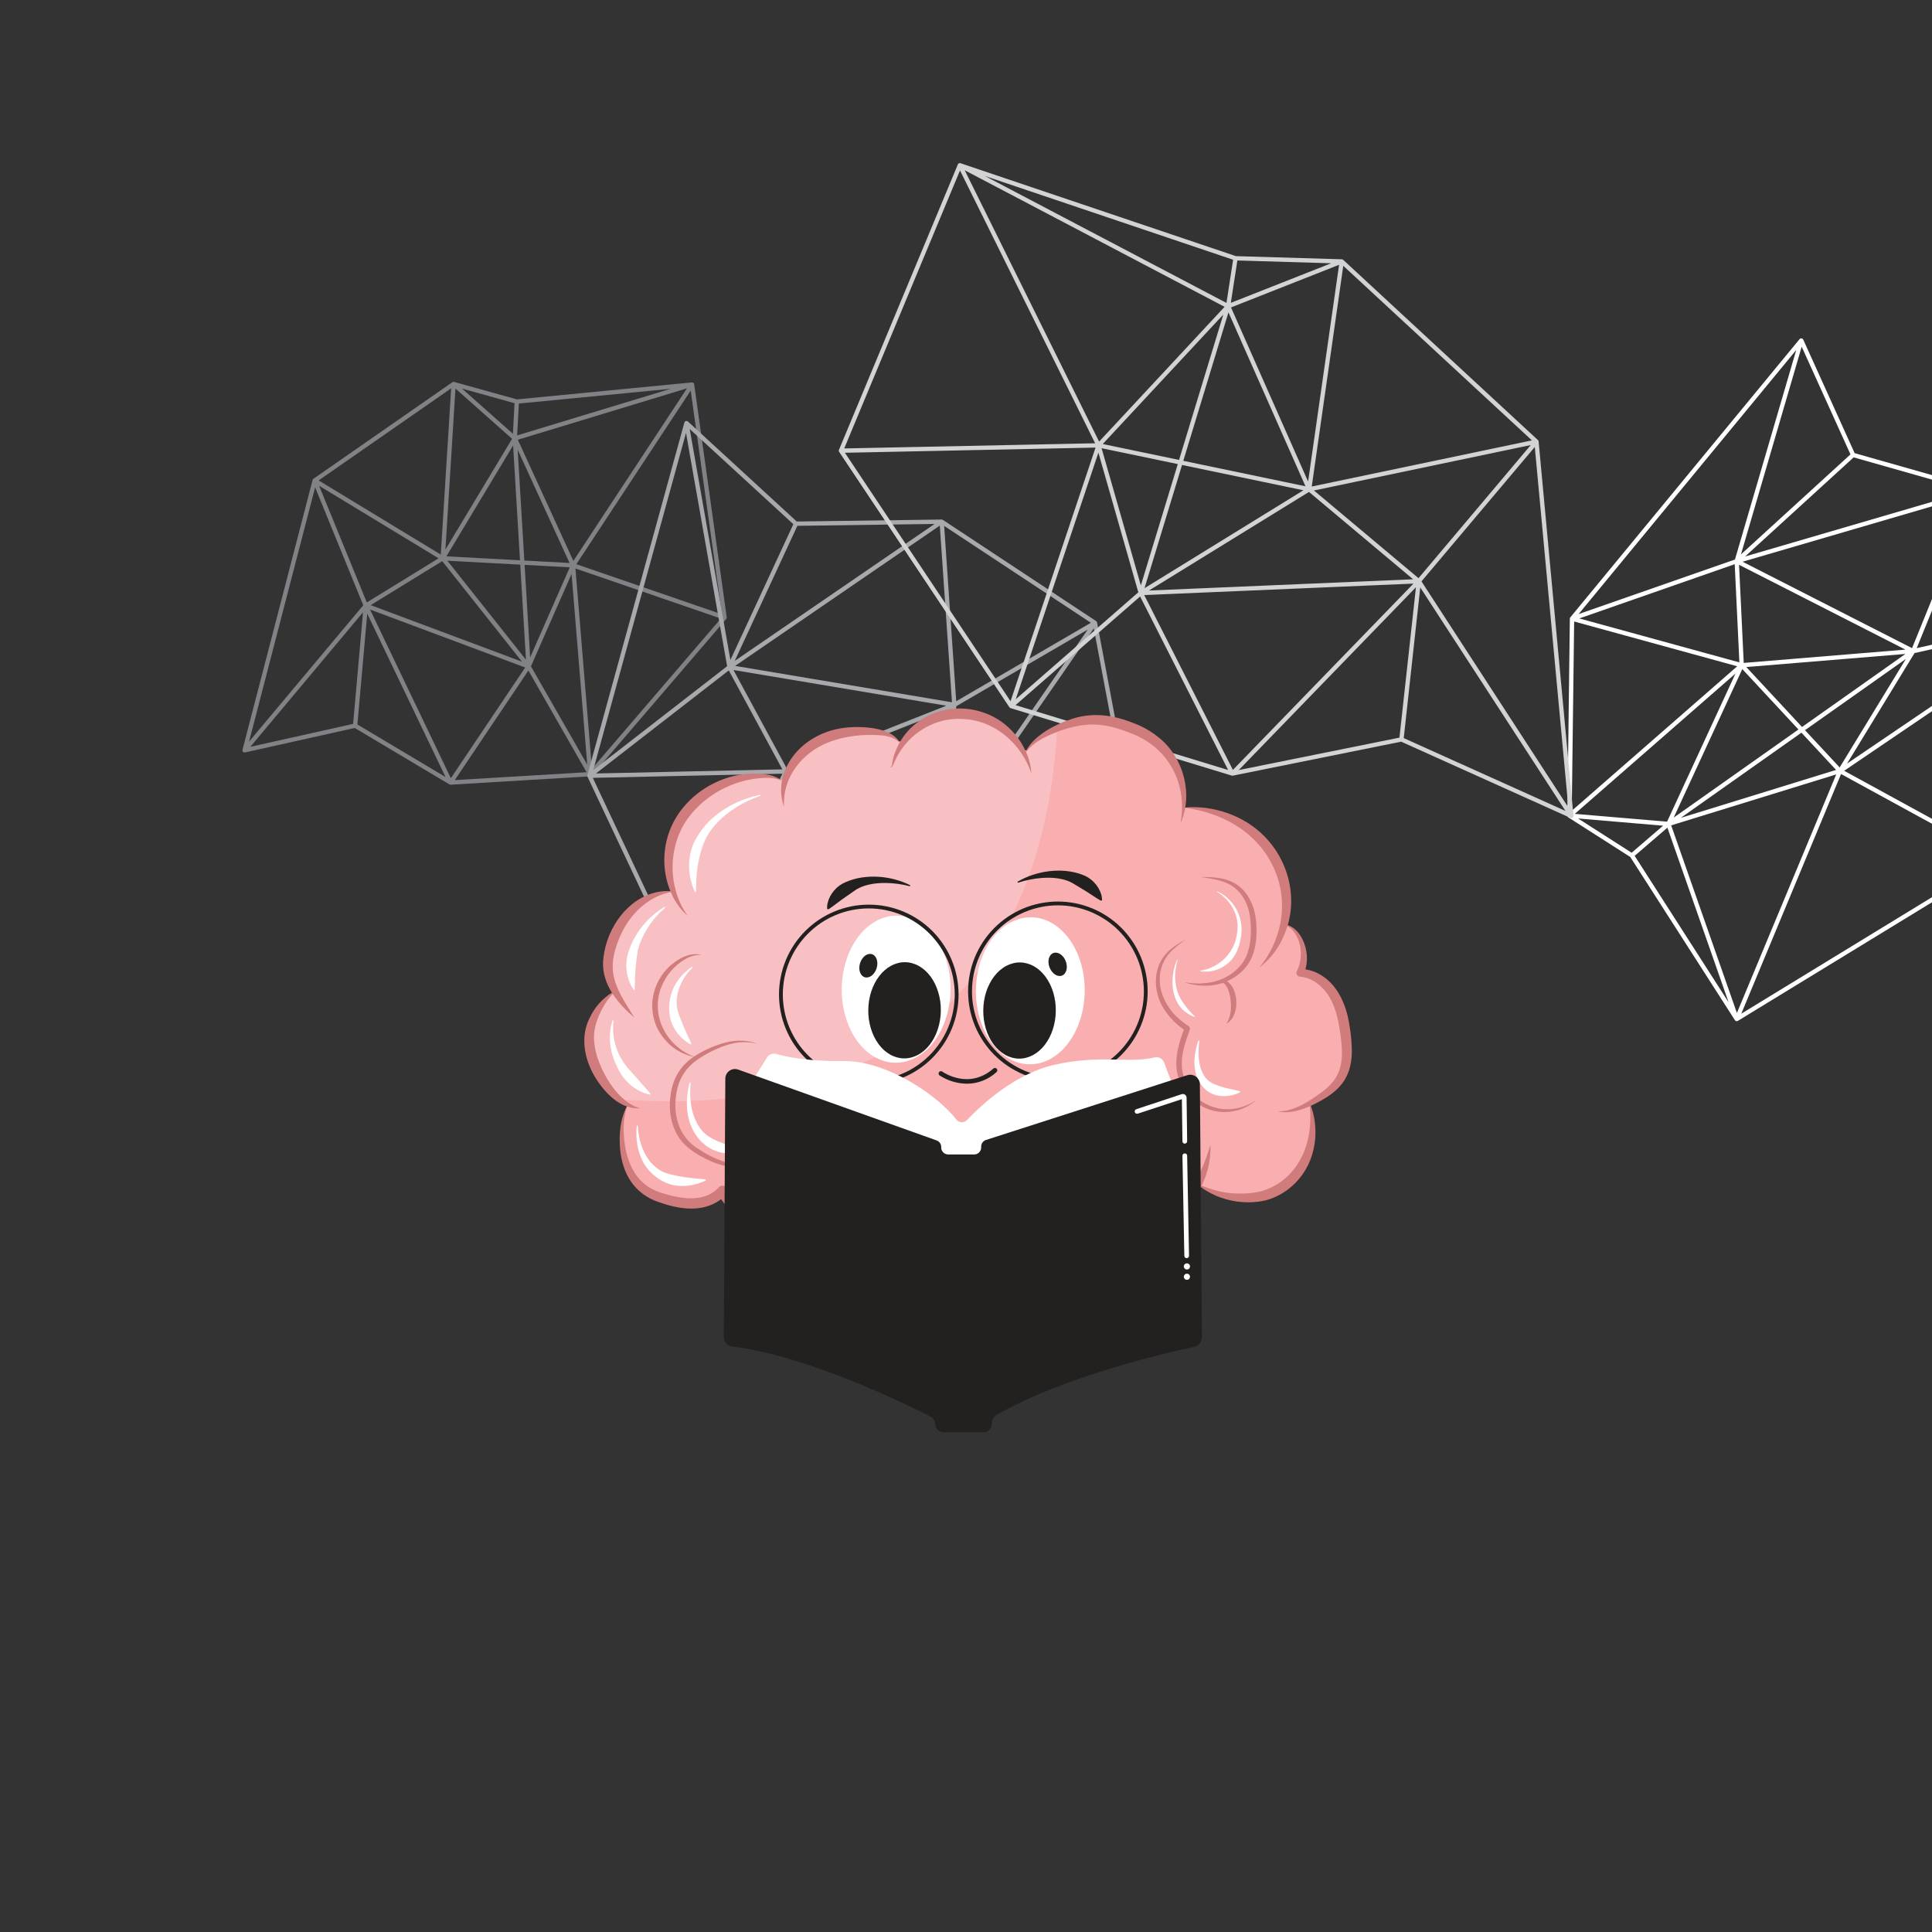 <svg xmlns="http://www.w3.org/2000/svg" xmlns:xlink="http://www.w3.org/1999/xlink" width="500" zoomAndPan="magnify" viewBox="0 0 375 375" height="500" preserveAspectRatio="xMidYMid meet" version="1.0"><rect x="0" y="0" width="375" height="375" fill="#333333" stroke="none"/><defs><clipPath id="859d283280"><path d="M 47 74 L 142 74 L 142 153 L 47 153 Z M 47 74 " clip-rule="nonzero"/></clipPath><clipPath id="83c31b5cfc"><path d="M 55.391 232.969 L 37.496 45.574 L 391.387 11.777 L 409.281 199.176 Z M 55.391 232.969 " clip-rule="nonzero"/></clipPath><clipPath id="45f5373684"><path d="M 55.391 232.969 L 37.496 45.574 L 376.453 13.203 L 394.348 200.602 Z M 55.391 232.969 " clip-rule="nonzero"/></clipPath><clipPath id="bcfdd6b56d"><path d="M 55.391 232.969 L 37.496 45.574 L 391.387 11.777 L 409.281 199.176 Z M 55.391 232.969 " clip-rule="nonzero"/></clipPath><clipPath id="131fb88879"><path d="M 304 65 L 375 65 L 375 199 L 304 199 Z M 304 65 " clip-rule="nonzero"/></clipPath><clipPath id="105476bf03"><path d="M 55.391 232.969 L 37.496 45.574 L 391.387 11.777 L 409.281 199.176 Z M 55.391 232.969 " clip-rule="nonzero"/></clipPath><clipPath id="618cb78b1e"><path d="M 55.391 232.969 L 37.496 45.574 L 376.453 13.203 L 394.348 200.602 Z M 55.391 232.969 " clip-rule="nonzero"/></clipPath><clipPath id="ee47bde6c9"><path d="M 55.391 232.969 L 37.496 45.574 L 391.387 11.777 L 409.281 199.176 Z M 55.391 232.969 " clip-rule="nonzero"/></clipPath><clipPath id="662f1e240c"><path d="M 113 81 L 223 81 L 223 221 L 113 221 Z M 113 81 " clip-rule="nonzero"/></clipPath><clipPath id="16a986d2c7"><path d="M 55.391 232.969 L 37.496 45.574 L 391.387 11.777 L 409.281 199.176 Z M 55.391 232.969 " clip-rule="nonzero"/></clipPath><clipPath id="96f391b4c8"><path d="M 55.391 232.969 L 37.496 45.574 L 376.453 13.203 L 394.348 200.602 Z M 55.391 232.969 " clip-rule="nonzero"/></clipPath><clipPath id="b40b05ea96"><path d="M 55.391 232.969 L 37.496 45.574 L 391.387 11.777 L 409.281 199.176 Z M 55.391 232.969 " clip-rule="nonzero"/></clipPath><clipPath id="3067f13fb4"><path d="M 162 31 L 306 31 L 306 159 L 162 159 Z M 162 31 " clip-rule="nonzero"/></clipPath><clipPath id="8471dce786"><path d="M 55.391 232.969 L 37.496 45.574 L 391.387 11.777 L 409.281 199.176 Z M 55.391 232.969 " clip-rule="nonzero"/></clipPath><clipPath id="69e0dc0f8c"><path d="M 55.391 232.969 L 37.496 45.574 L 376.453 13.203 L 394.348 200.602 Z M 55.391 232.969 " clip-rule="nonzero"/></clipPath><clipPath id="7dadde7857"><path d="M 55.391 232.969 L 37.496 45.574 L 391.387 11.777 L 409.281 199.176 Z M 55.391 232.969 " clip-rule="nonzero"/></clipPath><clipPath id="a632d91caa"><path d="M 247 179 L 262.5 179 L 262.5 216 L 247 216 Z M 247 179 " clip-rule="nonzero"/></clipPath><clipPath id="6f4fb27cf0"><path d="M 140 207 L 234 207 L 234 278.023 L 140 278.023 Z M 140 207 " clip-rule="nonzero"/></clipPath></defs><g clip-path="url(#859d283280)"><g clip-path="url(#83c31b5cfc)"><g clip-path="url(#45f5373684)"><g clip-path="url(#bcfdd6b56d)"><path fill="#808285" d="M 87.926 74.133 C 87.898 74.141 87.871 74.152 87.848 74.164 C 87.848 74.164 87.844 74.164 87.844 74.168 C 87.828 74.176 87.812 74.184 87.797 74.195 L 60.836 92.93 C 60.809 92.949 60.785 92.969 60.766 92.992 C 60.766 92.992 60.762 92.996 60.762 92.996 C 60.727 93.039 60.695 93.09 60.676 93.148 C 60.676 93.148 60.676 93.148 60.676 93.152 C 60.676 93.16 60.672 93.164 60.672 93.172 L 47.07 145.523 C 47.055 145.57 47.051 145.621 47.055 145.676 C 47.055 145.699 47.062 145.723 47.07 145.746 C 47.09 145.82 47.129 145.887 47.184 145.938 C 47.207 145.961 47.238 145.984 47.27 146 C 47.34 146.043 47.426 146.062 47.512 146.055 C 47.527 146.051 47.539 146.051 47.555 146.047 C 47.559 146.047 47.562 146.047 47.566 146.047 L 68.855 141.297 L 87.234 152.25 C 87.285 152.277 87.336 152.297 87.395 152.305 C 87.395 152.305 87.398 152.305 87.398 152.305 C 87.41 152.309 87.426 152.309 87.438 152.309 C 87.438 152.309 87.438 152.309 87.441 152.309 C 87.453 152.309 87.465 152.309 87.477 152.309 L 114.574 150.684 C 114.609 150.684 114.641 150.676 114.672 150.668 C 114.672 150.668 114.676 150.668 114.676 150.668 C 114.676 150.664 114.68 150.664 114.684 150.664 C 114.684 150.664 114.688 150.664 114.688 150.664 C 114.691 150.664 114.691 150.664 114.691 150.664 C 114.766 150.637 114.828 150.594 114.875 150.539 L 140.961 120.137 C 141.035 120.047 141.07 119.934 141.059 119.824 C 141.059 119.82 141.059 119.812 141.055 119.805 L 134.738 74.59 C 134.738 74.59 134.738 74.586 134.738 74.586 C 134.738 74.582 134.738 74.582 134.738 74.582 L 134.738 74.578 C 134.727 74.488 134.684 74.41 134.621 74.352 C 134.598 74.328 134.57 74.305 134.539 74.289 C 134.477 74.25 134.402 74.227 134.324 74.227 C 134.309 74.23 134.293 74.23 134.281 74.23 L 100.348 77.523 L 88.156 74.137 C 88.145 74.133 88.133 74.133 88.121 74.129 C 88.117 74.129 88.117 74.129 88.117 74.129 C 88.055 74.113 87.988 74.117 87.926 74.133 Z M 101.32 128.434 L 71.949 117.457 L 85.836 108.918 Z M 86.84 108.836 L 100.98 109.598 L 102.09 128.051 Z M 110.941 111.402 L 113.984 148.418 L 103.055 129.328 Z M 102.902 127.598 L 101.824 109.645 L 110.594 110.117 Z M 101.773 108.801 L 100.48 87.297 L 110.551 109.277 Z M 100.93 108.754 L 86.652 107.984 L 99.594 86.461 Z M 85.129 108.367 L 71.199 116.934 L 61.945 94.293 Z M 61.164 94.602 L 70.512 117.477 L 48.348 143.938 Z M 48.59 144.957 L 70.461 118.844 L 68.539 140.508 Z M 69.371 140.625 L 71.281 119.109 L 86.473 150.816 Z M 71.824 118.309 L 101.941 129.562 L 87.512 151.047 Z M 88.273 151.418 L 102.559 130.148 L 113.855 149.887 Z M 139.922 120.059 L 114.891 149.227 L 111.695 110.34 Z M 140.133 119.242 L 111.871 109.512 L 134.066 75.805 Z M 111.293 108.875 L 100.512 85.352 L 133.336 75.383 Z M 100.379 84.512 L 100.711 78.328 L 130.16 75.469 Z M 99.875 78.262 L 99.559 84.199 L 89.676 75.426 Z M 99.391 85.172 L 86.457 106.676 L 88.406 75.422 Z M 85.555 107.645 L 61.848 93.25 L 87.57 75.375 Z M 85.555 107.645 " fill-opacity="1" fill-rule="nonzero"/></g></g></g></g><g clip-path="url(#131fb88879)"><g clip-path="url(#105476bf03)"><g clip-path="url(#618cb78b1e)"><g clip-path="url(#ee47bde6c9)"><path fill="#ffffff" d="M 349.48 65.695 C 349.449 65.707 349.422 65.719 349.398 65.734 C 349.355 65.762 349.32 65.793 349.293 65.828 L 304.805 119.816 C 304.801 119.824 304.797 119.828 304.793 119.836 C 304.793 119.836 304.789 119.836 304.789 119.836 C 304.738 119.91 304.707 119.996 304.707 120.082 L 304.227 158.293 C 304.223 158.32 304.227 158.348 304.23 158.379 C 304.238 158.414 304.25 158.445 304.262 158.477 C 304.262 158.477 304.262 158.48 304.262 158.48 C 304.289 158.535 304.328 158.59 304.383 158.633 C 304.395 158.641 304.406 158.652 304.422 158.66 L 316.434 166.34 L 336.746 198.016 C 336.754 198.023 336.758 198.035 336.766 198.043 C 336.816 198.109 336.883 198.156 336.957 198.184 C 336.984 198.195 337.012 198.203 337.043 198.207 C 337.047 198.207 337.047 198.207 337.047 198.207 C 337.133 198.219 337.219 198.203 337.301 198.16 C 337.309 198.156 337.316 198.152 337.32 198.148 L 388.367 166.961 C 388.371 166.961 388.371 166.961 388.375 166.957 C 388.383 166.953 388.375 166.957 388.375 166.957 C 388.453 166.906 388.516 166.832 388.547 166.734 C 388.551 166.727 388.555 166.719 388.555 166.715 L 401.68 119.816 C 401.68 119.809 401.684 119.801 401.684 119.793 C 401.688 119.793 401.684 119.789 401.684 119.789 C 401.684 119.789 401.684 119.789 401.688 119.789 C 401.695 119.746 401.695 119.703 401.691 119.66 C 401.688 119.617 401.676 119.578 401.66 119.535 C 401.648 119.504 401.633 119.48 401.613 119.453 L 384.355 94.969 C 384.348 94.961 384.344 94.953 384.336 94.945 C 384.336 94.945 384.336 94.941 384.332 94.941 C 384.324 94.934 384.316 94.926 384.309 94.914 C 384.309 94.914 384.309 94.914 384.305 94.914 C 384.305 94.91 384.305 94.91 384.305 94.91 C 384.27 94.879 384.227 94.852 384.184 94.832 C 384.184 94.832 384.184 94.832 384.184 94.828 C 384.184 94.828 384.18 94.828 384.18 94.828 C 384.16 94.82 384.145 94.816 384.125 94.809 L 359.984 87.957 L 350.008 65.918 C 350.004 65.914 350.004 65.91 350 65.906 C 349.957 65.816 349.883 65.75 349.797 65.711 C 349.762 65.695 349.727 65.684 349.688 65.676 C 349.652 65.672 349.617 65.672 349.586 65.676 C 349.547 65.676 349.512 65.68 349.48 65.695 Z M 348.648 67.934 L 336.754 108.602 L 306.406 119.195 Z M 336.707 109.508 L 337.613 128.57 L 306.539 120.039 Z M 337.551 109.629 L 369.84 126.09 L 338.457 128.672 Z M 305.543 120.633 L 337.195 129.324 L 305.078 157.371 Z M 349.656 142.211 L 356.379 149.441 L 326.234 158.75 Z M 324.871 158.688 L 338.18 129.871 L 349.078 141.594 Z M 350.348 141.727 L 369.93 127.898 L 357.078 148.961 Z M 349.773 141.105 L 338.957 129.473 L 369.844 126.93 Z M 305.668 157.969 L 336.855 130.738 L 323.578 159.488 Z M 306.305 158.867 L 322.805 160.266 L 316.699 165.516 Z M 317.285 166.117 L 323.641 160.648 L 335.523 194.551 Z M 324.375 160.203 L 356.41 150.312 L 337.133 196.617 Z M 337.984 196.758 L 357.348 150.238 L 387.312 166.625 Z M 387.887 165.98 L 357.949 149.609 L 400.562 120.691 Z M 358.512 148.211 L 371.609 126.758 L 399.215 120.59 Z M 400.566 119.43 L 372.035 125.801 L 384.109 96.078 Z M 371.129 125.805 L 338.23 109.031 L 383.293 95.855 Z M 382.492 95.219 L 338.719 108.016 L 359.793 88.773 Z M 359.176 88.199 L 337.922 107.605 L 349.707 67.293 Z M 359.176 88.199 " fill-opacity="1" fill-rule="nonzero"/></g></g></g></g><g clip-path="url(#662f1e240c)"><g clip-path="url(#16a986d2c7)"><g clip-path="url(#96f391b4c8)"><g clip-path="url(#b40b05ea96)"><path fill="#a7a9ac" d="M 133.137 81.715 C 133.07 81.734 133.004 81.77 132.949 81.824 C 132.934 81.84 132.918 81.855 132.906 81.875 C 132.906 81.875 132.902 81.875 132.902 81.875 C 132.871 81.918 132.852 81.969 132.836 82.02 L 114.008 150.461 C 114.004 150.469 114.004 150.48 114 150.492 C 113.988 150.559 113.988 150.621 114.008 150.688 C 114.008 150.688 114.008 150.688 114.008 150.691 C 114.008 150.695 114.008 150.695 114.008 150.695 C 114.008 150.695 114.008 150.699 114.008 150.699 C 114.008 150.699 114.008 150.699 114.012 150.703 C 114.012 150.707 114.012 150.711 114.012 150.715 C 114.016 150.715 114.016 150.715 114.016 150.719 C 114.016 150.723 114.016 150.723 114.016 150.723 C 114.016 150.727 114.016 150.727 114.016 150.727 C 114.02 150.734 114.023 150.742 114.027 150.75 L 132.41 189.754 C 132.418 189.773 132.43 189.789 132.441 189.809 C 132.453 189.828 132.469 189.848 132.484 189.863 C 132.484 189.863 132.484 189.867 132.484 189.867 C 132.527 189.91 132.582 189.949 132.645 189.973 C 132.66 189.977 132.676 189.98 132.688 189.984 L 148.789 194.145 L 185.227 220.18 C 185.238 220.191 185.254 220.199 185.266 220.207 C 185.336 220.246 185.41 220.262 185.484 220.262 C 185.516 220.258 185.551 220.254 185.578 220.246 C 185.66 220.227 185.73 220.184 185.789 220.117 C 185.797 220.109 185.801 220.105 185.805 220.098 L 222.598 172.844 C 222.664 172.762 222.699 172.656 222.688 172.547 C 222.688 172.535 222.688 172.527 222.684 172.52 C 222.684 172.52 222.684 172.52 222.684 172.516 C 222.684 172.512 222.684 172.512 222.684 172.508 L 212.941 120.828 C 212.926 120.75 212.895 120.676 212.836 120.617 C 212.836 120.613 212.836 120.617 212.836 120.617 C 212.836 120.617 212.836 120.613 212.836 120.613 L 212.832 120.613 C 212.809 120.59 212.781 120.566 212.754 120.551 L 183.012 100.91 C 182.988 100.895 182.961 100.879 182.934 100.871 C 182.934 100.871 182.934 100.867 182.934 100.867 C 182.934 100.867 182.93 100.867 182.93 100.867 C 182.879 100.848 182.824 100.84 182.773 100.84 L 154.656 101.227 L 133.523 81.812 C 133.445 81.746 133.352 81.707 133.258 81.703 C 133.219 81.699 133.176 81.707 133.137 81.715 Z M 133.152 84.031 L 141.133 129.312 L 115.148 149.473 Z M 115.672 150.129 L 141.457 130.125 L 151.855 149.332 Z M 170.047 159.09 L 153.609 184.035 L 152.984 150.426 Z M 153.57 149.785 L 184.148 137.691 L 170.512 158.387 Z M 170.801 159.473 L 181.387 164.848 L 154.801 183.75 Z M 171.262 158.766 L 184.625 138.492 L 181.848 164.141 Z M 185.625 137.07 L 211.113 122.211 L 182.789 163.191 Z M 152.742 149.211 L 142.367 130.047 L 183.672 136.977 Z M 115.066 150.98 L 151.867 150.172 L 132.801 188.613 Z M 152.164 151.461 L 152.789 185.047 L 133.547 188.996 Z M 134.652 189.625 L 152.449 185.977 L 148.75 193.27 Z M 149.508 193.625 L 153.316 186.109 L 182.281 217.043 Z M 153.852 185.453 L 181.82 165.57 L 184.988 218.707 Z M 221.523 172.867 L 185.828 218.707 L 182.641 165.301 Z M 221.746 172.055 L 182.906 164.5 L 212.309 121.965 Z M 211.738 120.879 L 185.602 136.109 L 183.262 102.078 Z M 184.777 136.312 L 142.684 129.25 L 182.414 102.02 Z M 181.402 101.699 L 142.613 128.281 L 154.77 102.062 Z M 153.988 101.746 L 141.77 128.102 L 133.871 83.27 Z M 153.988 101.746 " fill-opacity="1" fill-rule="nonzero"/></g></g></g></g><g clip-path="url(#3067f13fb4)"><g clip-path="url(#8471dce786)"><g clip-path="url(#69e0dc0f8c)"><g clip-path="url(#7dadde7857)"><path fill="#d1d3d4" d="M 186.082 31.723 C 186.023 31.758 185.973 31.809 185.938 31.875 C 185.93 31.887 185.922 31.902 185.918 31.918 L 162.844 87.309 C 162.832 87.332 162.824 87.355 162.82 87.379 C 162.816 87.391 162.812 87.406 162.812 87.418 C 162.801 87.508 162.816 87.605 162.871 87.691 C 162.871 87.699 162.875 87.703 162.879 87.711 L 195.922 137.277 C 195.949 137.32 195.984 137.355 196.027 137.387 C 196.027 137.387 196.027 137.387 196.027 137.391 C 196.027 137.391 196.027 137.391 196.031 137.391 C 196.035 137.395 196.043 137.398 196.047 137.402 C 196.047 137.402 196.047 137.402 196.051 137.402 C 196.051 137.402 196.055 137.402 196.055 137.402 C 196.086 137.422 196.121 137.438 196.152 137.449 L 239.074 150.543 C 239.094 150.551 239.113 150.555 239.137 150.559 C 239.184 150.562 239.23 150.562 239.277 150.555 C 239.281 150.555 239.281 150.555 239.281 150.555 L 271.965 143.957 L 304.816 158.754 C 304.82 158.758 304.82 158.758 304.82 158.758 L 304.824 158.758 C 304.891 158.789 304.961 158.797 305.027 158.793 C 305.066 158.789 305.105 158.777 305.141 158.766 C 305.145 158.766 305.145 158.766 305.145 158.766 C 305.145 158.766 305.148 158.766 305.148 158.762 C 305.168 158.758 305.188 158.746 305.203 158.734 C 305.27 158.695 305.328 158.637 305.363 158.562 C 305.363 158.562 305.367 158.562 305.367 158.562 C 305.375 158.547 305.379 158.531 305.387 158.512 C 305.406 158.453 305.418 158.391 305.406 158.328 L 298.645 85.688 C 298.645 85.688 298.645 85.684 298.645 85.684 C 298.645 85.672 298.637 85.66 298.641 85.652 C 298.637 85.652 298.637 85.648 298.641 85.648 C 298.633 85.613 298.621 85.578 298.605 85.547 C 298.605 85.547 298.605 85.547 298.605 85.543 C 298.582 85.496 298.551 85.453 298.512 85.418 L 260.715 50.438 C 260.699 50.422 260.68 50.406 260.66 50.395 C 260.66 50.395 260.66 50.395 260.656 50.395 C 260.594 50.355 260.523 50.328 260.445 50.328 L 239.887 49.715 L 186.441 31.684 C 186.426 31.676 186.41 31.672 186.395 31.668 C 186.316 31.652 186.238 31.656 186.164 31.684 C 186.137 31.691 186.109 31.703 186.082 31.723 Z M 164 87.883 L 212.645 86.875 L 196.145 136.105 Z M 220.949 114.965 L 197.16 135.719 L 213.199 87.859 Z M 213.816 86.996 L 228.609 90.078 L 221.438 113.629 Z M 223.02 114.621 L 254.07 95.484 L 274.285 112.438 Z M 222.152 114.168 L 229.434 90.25 L 252.992 95.164 Z M 229.676 89.445 L 238.445 60.633 L 253.395 94.391 Z M 228.855 89.273 L 214.043 86.184 L 237.445 61.055 Z M 197.117 136.867 L 221.297 115.777 L 238.379 149.457 Z M 222.094 115.5 L 274.352 113.277 L 239.305 149.434 Z M 240.441 149.469 L 274.836 113.984 L 271.633 143.172 Z M 272.465 143.266 L 275.672 114.027 L 303.859 157.406 Z M 304.414 156.719 L 275.906 112.844 L 297.902 86.758 Z M 275.332 112.223 L 255.039 95.203 L 297.121 86.383 Z M 297.344 85.48 L 254.609 94.434 L 260.73 51.594 Z M 253.902 93.465 L 238.938 59.672 L 259.914 51.398 Z M 258.379 51.102 L 238.902 58.781 L 240.172 50.559 Z M 239.344 50.414 L 238.055 58.797 L 191.18 34.164 Z M 237.691 59.555 L 213.336 85.715 L 187.254 33.051 Z M 212.566 86.039 L 163.863 87.043 L 186.336 33.086 Z M 212.566 86.039 " fill-opacity="1" fill-rule="nonzero"/></g></g></g></g><path fill="#f9c0c4" d="M 261.199 200.859 C 260.855 198.176 260.305 195.43 258.918 193.105 C 257.531 190.777 255.105 188.93 252.395 188.82 C 252.902 187.695 253.133 186.512 253.086 185.273 C 253.043 184.039 252.723 182.875 252.133 181.789 C 251.512 180.66 250.473 179.637 249.219 179.473 C 249.691 177.59 249.84 175.684 249.672 173.75 C 249.543 172.461 249.281 171.199 248.883 169.965 C 248.484 168.73 247.965 167.555 247.316 166.43 C 246.668 165.309 245.91 164.266 245.039 163.305 C 244.172 162.344 243.211 161.488 242.16 160.73 C 241.297 160.121 240.395 159.582 239.445 159.109 C 236.395 157.586 233.16 156.801 229.746 156.754 C 229.879 155.387 229.82 154.027 229.57 152.676 C 229.32 151.324 228.891 150.031 228.277 148.801 C 227.668 147.57 226.898 146.449 225.969 145.438 C 225.043 144.422 223.996 143.555 222.824 142.836 C 221.699 142.164 220.523 141.602 219.293 141.152 C 217.316 140.348 215.266 139.867 213.137 139.719 C 209.883 139.57 206.66 140.574 203.762 142.066 C 202.047 142.961 200.363 144.066 199.293 145.645 L 198.48 145.68 C 197.184 143.441 195.418 141.672 193.188 140.367 C 192.285 139.852 191.336 139.445 190.344 139.141 C 189.352 138.84 188.34 138.648 187.305 138.57 C 186.27 138.488 185.238 138.523 184.211 138.676 C 183.184 138.824 182.188 139.082 181.215 139.453 C 178.859 140.395 176.922 141.887 175.41 143.926 L 174.465 143.914 C 173.371 142.633 171.543 142.199 169.848 142.027 C 165.922 141.621 161.805 142.148 158.383 144.117 C 155.703 145.645 153.527 148.125 152.535 151.004 L 151.551 151.391 C 150.113 150.652 148.414 150.523 146.785 150.617 C 140.527 150.973 134.422 154.602 131.523 160.188 C 130.512 162.184 129.934 164.297 129.785 166.531 C 129.641 168.766 129.938 170.938 130.68 173.047 C 127.938 173.082 125.27 174.266 123.23 176.086 C 121.16 178 119.688 180.297 118.809 182.977 C 118.211 184.672 117.863 186.473 118.047 188.254 C 118.215 189.719 118.656 191.09 119.375 192.375 C 116.617 194.258 114.309 198.363 114.348 201.668 C 114.387 205.043 115.836 208.293 117.895 210.965 C 118.918 212.359 120.18 213.484 121.688 214.34 L 121.777 214.598 C 120.551 217.07 120.473 220.746 120.945 223.453 C 121.43 226.23 122.629 229.004 124.855 230.738 C 126.211 231.797 127.859 232.402 129.516 232.863 C 131.359 233.375 133.277 233.73 135.176 233.543 C 137.078 233.355 138.98 232.578 140.242 231.129 C 141.031 233.098 142.691 234.637 144.582 235.605 C 146.469 236.574 148.59 236.988 150.699 237.207 C 152.633 237.41 154.641 237.438 156.477 236.801 C 158.172 236.203 159.719 234.984 160.367 233.324 L 160.836 233.398 C 162.781 235.488 165.055 237.109 167.664 238.258 C 173.418 240.777 181.875 239.777 186.27 237.008 L 186.898 237.051 C 188.523 238.973 190.645 240.262 194.754 240.93 C 196.363 241.219 197.984 241.328 199.613 241.25 C 204.996 240.914 210.449 238.938 214.082 234.949 L 213.602 234.926 L 214.051 234.699 C 216.344 235.629 218.73 236.027 221.199 235.895 C 222.664 235.801 224.102 235.551 225.508 235.141 C 226.566 234.871 227.559 234.453 228.488 233.883 C 229.297 233.363 230.344 232.691 230.969 231.953 C 231.41 231.438 231.816 230.898 232.184 230.328 L 233.332 230.348 C 233.699 230.566 234.078 230.758 234.469 230.926 C 235.555 231.426 236.68 231.812 237.84 232.086 C 239.977 232.547 242.125 232.617 244.289 232.293 C 248.164 231.672 251.523 228.918 253.262 225.406 C 254.969 221.969 255.184 217.898 254.242 214.176 C 254.719 213.918 255.188 213.652 255.648 213.375 C 257.406 212.305 259.152 211.07 260.207 209.301 C 261.676 206.816 261.551 203.73 261.199 200.859 Z M 248.898 180.645 C 248.898 180.645 248.898 180.621 248.898 180.609 Z M 229.992 157.281 L 229.715 157.16 C 229.727 157.035 229.742 156.906 229.754 156.777 Z M 120.082 193.562 L 119.969 194.273 L 119.691 192.941 C 119.82 193.148 119.949 193.359 120.082 193.562 Z M 120.082 193.562 " fill-opacity="1" fill-rule="nonzero"/><path fill="#f9afaf" d="M 254.227 214.168 C 254.703 213.914 255.176 213.645 255.633 213.367 C 257.391 212.301 259.141 211.066 260.195 209.297 C 261.688 206.816 261.551 203.719 261.188 200.855 C 260.848 198.172 260.293 195.43 258.91 193.102 C 257.523 190.773 255.094 188.926 252.387 188.82 C 252.895 187.691 253.125 186.508 253.078 185.273 C 253.031 184.035 252.715 182.875 252.125 181.785 C 251.504 180.66 250.465 179.633 249.211 179.469 C 249.68 177.586 249.832 175.68 249.664 173.75 C 249.535 172.461 249.273 171.199 248.875 169.965 C 248.48 168.73 247.957 167.555 247.309 166.43 C 246.664 165.309 245.906 164.27 245.039 163.309 C 244.168 162.348 243.211 161.488 242.16 160.73 C 241.297 160.121 240.395 159.582 239.445 159.109 C 236.395 157.586 233.16 156.801 229.746 156.754 C 229.879 155.387 229.82 154.027 229.57 152.676 C 229.32 151.324 228.891 150.031 228.277 148.801 C 227.668 147.57 226.898 146.449 225.969 145.438 C 225.043 144.422 223.996 143.555 222.824 142.836 C 221.699 142.164 220.523 141.602 219.293 141.152 C 217.316 140.348 215.266 139.867 213.137 139.719 C 210.406 139.609 207.691 140.289 205.184 141.398 C 203.695 170.125 190.785 218.242 120.27 213.41 C 120.711 213.762 121.184 214.07 121.684 214.336 L 121.777 214.598 C 120.547 217.066 120.473 220.742 120.941 223.449 C 121.426 226.227 122.629 229 124.852 230.734 C 126.207 231.793 127.855 232.398 129.512 232.859 C 131.355 233.375 133.273 233.727 135.176 233.539 C 137.074 233.352 138.977 232.574 140.238 231.129 C 141.027 233.098 142.688 234.633 144.578 235.602 C 146.465 236.57 148.59 236.984 150.695 237.207 C 152.633 237.406 154.637 237.434 156.477 236.797 C 158.172 236.199 159.715 234.98 160.363 233.324 L 160.832 233.398 C 162.777 235.484 165.055 237.105 167.664 238.254 C 173.414 240.773 181.871 239.773 186.266 237.004 L 186.895 237.047 C 188.52 238.973 190.641 240.258 194.754 240.926 C 196.359 241.215 197.98 241.324 199.613 241.246 C 204.992 240.91 210.449 238.934 214.078 234.945 L 213.598 234.926 L 214.047 234.699 C 216.344 235.625 218.727 236.023 221.199 235.891 C 222.66 235.797 224.098 235.547 225.508 235.137 C 226.562 234.867 227.555 234.449 228.484 233.879 C 229.293 233.359 230.34 232.688 230.969 231.949 C 231.41 231.438 231.812 230.895 232.18 230.324 L 233.332 230.348 C 233.695 230.562 234.074 230.754 234.465 230.922 C 235.551 231.422 236.676 231.809 237.84 232.082 C 239.977 232.547 242.125 232.613 244.285 232.289 C 248.16 231.672 251.52 228.914 253.262 225.402 C 254.957 221.965 255.172 217.895 254.227 214.168 Z M 229.715 157.16 C 229.727 157.035 229.742 156.906 229.754 156.777 L 229.992 157.281 Z M 248.891 180.645 C 248.891 180.645 248.891 180.621 248.891 180.609 Z M 248.891 180.645 " fill-opacity="1" fill-rule="nonzero"/><path fill="#d17c7c" d="M 133.465 177.785 C 133.23 177.57 132.969 177.301 132.738 177.078 C 132.676 177.016 132.562 176.895 132.508 176.828 C 132.352 176.648 132.004 176.215 131.855 176.043 C 131.676 175.793 131.348 175.312 131.172 175.055 C 128.508 170.723 128.238 165.059 130.32 160.418 C 133.469 153.363 141.773 148.969 149.34 150.426 C 150.246 150.621 151.07 150.992 151.82 151.539 C 151 151.203 150.145 151.016 149.258 150.98 C 143.301 150.891 137.27 153.852 133.719 158.578 C 131.41 161.602 130.398 165.453 130.566 169.25 C 130.617 169.844 130.672 170.574 130.781 171.16 C 130.812 171.375 130.852 171.586 130.902 171.797 C 131.016 172.391 131.223 173.094 131.395 173.676 C 131.469 173.852 131.672 174.41 131.738 174.594 C 131.871 174.938 132.125 175.453 132.273 175.785 C 132.387 175.992 132.641 176.445 132.754 176.652 C 132.965 177.043 133.23 177.398 133.465 177.785 Z M 133.465 177.785 " fill-opacity="1" fill-rule="nonzero"/><path fill="#d17c7c" d="M 152.188 156.609 C 151.766 155.445 151.57 154.246 151.609 153.008 C 151.648 151.773 151.914 150.586 152.406 149.449 C 154.168 145.105 158.484 142.172 163.027 141.398 C 166.094 140.836 171.758 140.949 174.031 143.297 C 174.27 143.551 174.465 143.832 174.629 144.137 C 174.145 143.68 173.594 143.344 172.965 143.125 C 172.355 142.922 171.73 142.789 171.094 142.73 C 167.598 142.465 163.973 142.824 160.707 144.121 C 155.684 146.109 151.812 150.941 152.188 156.609 Z M 152.188 156.609 " fill-opacity="1" fill-rule="nonzero"/><path fill="#d17c7c" d="M 172.668 148.695 C 172.699 148.805 172.77 148.848 172.883 148.82 C 173.078 148.801 173.113 148.594 173.137 148.43 C 173.207 147.926 173.305 147.43 173.434 146.938 C 175.727 139.07 184.434 135.516 191.812 138.656 C 196.414 140.543 199.879 145.273 200.215 150.156 C 198.207 144.277 193.016 139.762 186.777 139.551 C 181.414 139.227 176.367 142.363 173.969 147.137 L 173.703 147.66 C 173.562 148.043 173.395 148.414 173.195 148.77 C 173.059 148.957 172.676 148.953 172.668 148.688 Z M 172.668 148.695 " fill-opacity="1" fill-rule="nonzero"/><path fill="#d17c7c" d="M 198.926 146.273 C 200.289 142.852 204.848 140.57 208.215 139.488 C 212.285 138.215 216.141 138.801 220.027 140.359 C 221.949 141.066 223.688 142.09 225.242 143.422 C 229.863 147.367 231.602 154.359 229.117 159.828 C 230.258 154.199 228.359 148.418 224 144.883 C 222.57 143.742 221 142.859 219.281 142.238 C 216.738 141.227 214.062 140.48 211.309 140.648 C 208.555 140.812 205.867 141.676 203.328 142.855 C 201.625 143.652 199.992 144.707 198.918 146.281 Z M 198.926 146.273 " fill-opacity="1" fill-rule="nonzero"/><path fill="#d17c7c" d="M 229.742 156.754 C 235.301 156.203 241.363 158.211 245.363 162.27 C 249.852 166.742 251.793 173.602 249.906 179.715 C 249.484 181.09 248.906 182.395 248.164 183.629 C 247.184 185.258 245.941 186.648 244.434 187.805 C 248.492 182.902 249.949 176.258 247.949 170.281 C 245.266 162.254 237.922 157.785 229.742 156.746 Z M 229.742 156.754 " fill-opacity="1" fill-rule="nonzero"/><g clip-path="url(#a632d91caa)"><path fill="#d17c7c" d="M 248.918 179.453 C 250.441 179.352 251.758 180.512 252.496 181.75 C 253.027 182.633 253.379 183.582 253.555 184.602 C 253.73 185.617 253.715 186.629 253.508 187.641 C 253.402 188.152 253.25 188.648 253.051 189.133 L 252.406 188.082 C 253.332 188.09 254.227 188.266 255.086 188.605 C 259.387 190.32 261.344 194.871 261.953 199.168 C 262.246 200.84 262.391 202.527 262.391 204.227 C 262.301 209.488 259.707 212.031 255.219 214.254 C 253.02 215.367 250.453 216.262 247.984 215.727 C 251.262 215.727 254.094 213.777 256.641 211.918 C 260.332 209.234 260.797 206.141 260.309 201.871 C 259.941 198.824 259.453 195.605 257.719 193.023 C 256.496 191.234 254.574 189.762 252.355 189.57 C 252.23 189.57 252.113 189.535 252.004 189.477 C 251.895 189.414 251.809 189.328 251.742 189.223 C 251.676 189.117 251.641 189 251.637 188.875 C 251.629 188.75 251.652 188.633 251.707 188.52 C 252.207 187.512 252.469 186.445 252.496 185.32 C 252.523 184.195 252.312 183.117 251.867 182.086 C 251.324 180.848 250.332 179.648 248.914 179.453 Z M 248.918 179.453 " fill-opacity="1" fill-rule="nonzero"/></g><path fill="#d17c7c" d="M 232.191 229.586 C 233.488 230.34 234.938 230.777 236.363 231.156 C 237.781 231.504 239.215 231.676 240.676 231.672 C 242.102 231.699 243.508 231.539 244.895 231.191 C 246.238 230.801 247.48 230.195 248.617 229.379 C 249.758 228.562 250.73 227.582 251.535 226.438 C 253.652 223.492 254.43 219.793 254.332 216.191 C 254.309 215.438 254.242 214.699 254.16 213.938 C 254.926 215.762 255.316 217.668 255.328 219.648 C 255.344 221.629 254.977 223.539 254.234 225.375 C 252.559 229.496 248.625 232.758 244.148 233.258 C 241.348 233.574 238.645 233.188 236.043 232.102 C 234.648 231.457 233.262 230.727 232.191 229.602 Z M 232.191 229.586 " fill-opacity="1" fill-rule="nonzero"/><path fill="#d17c7c" d="M 211.402 233.344 C 215.637 235.18 220.152 235.59 224.527 234.371 C 225.719 234.102 226.852 233.664 227.918 233.059 C 228.773 232.516 229.613 232.031 230.301 231.32 C 232.684 228.754 233.961 225.594 234.949 222.156 C 235.07 225.492 234.172 229.07 232.164 231.875 C 231.383 233.082 230.152 233.965 229 234.73 C 227.77 235.535 226.398 235.961 225.016 236.297 C 220.383 237.488 215 236.527 211.41 233.344 Z M 211.402 233.344 " fill-opacity="1" fill-rule="nonzero"/><path fill="#d17c7c" d="M 214.078 234.941 C 209.891 240.727 201.293 243.199 194.461 241.887 C 192.297 241.52 190.016 240.793 188.262 239.363 C 186.512 237.93 185.453 235.871 184.742 233.836 C 185.691 234.914 186.574 236.023 187.578 236.922 C 188.559 237.812 189.668 238.488 190.91 238.949 C 193.48 239.805 196.117 240.258 198.824 240.309 C 204.32 240.234 209.836 238.621 214.078 234.938 Z M 214.078 234.941 " fill-opacity="1" fill-rule="nonzero"/><path fill="#d17c7c" d="M 157.34 228.379 C 160.242 232.355 164.008 235.695 168.578 237.539 C 171.809 238.758 175.309 239.004 178.789 238.734 C 181.617 238.469 184.43 237.914 186.957 236.527 C 185.863 237.535 184.625 238.324 183.246 238.887 C 178.426 240.871 172.789 241.23 167.852 239.418 C 162.996 237.496 158.887 233.41 157.34 228.383 Z M 157.34 228.379 " fill-opacity="1" fill-rule="nonzero"/><path fill="#d17c7c" d="M 160.508 232.879 C 160.109 234.965 158.305 236.566 156.336 237.277 C 154.371 237.988 152.168 238.016 150.082 237.844 C 146.891 237.594 143.559 236.652 141.227 234.316 C 140.406 233.504 139.777 232.566 139.336 231.496 L 140.992 231.773 C 140.449 232.402 139.82 232.926 139.102 233.34 C 135.68 235.352 131.492 234.609 127.941 233.355 C 123.152 231.789 120.793 227.832 120.355 222.98 C 120.133 220.121 120.355 217.043 121.828 214.523 C 120.812 217.156 120.91 220.109 121.391 222.832 C 122.23 227.074 124.238 230.332 128.543 231.582 C 131.02 232.34 133.836 232.984 136.367 232.312 C 137.594 232.02 138.637 231.41 139.496 230.484 C 139.609 230.355 139.746 230.258 139.906 230.199 C 140.066 230.141 140.234 230.125 140.402 230.152 C 140.574 230.184 140.727 230.25 140.859 230.359 C 140.992 230.469 141.09 230.602 141.152 230.762 C 141.488 231.598 141.969 232.344 142.594 232.996 C 144.57 235.098 147.465 235.992 150.27 236.43 C 153.16 236.891 156.293 237.074 158.715 235.223 C 159.531 234.609 160.125 233.828 160.504 232.879 Z M 160.508 232.879 " fill-opacity="1" fill-rule="nonzero"/><path fill="#d17c7c" d="M 124.305 215.117 C 120.379 215.43 117.23 211.973 115.383 208.871 C 113.414 205.465 112.613 201.246 114.43 197.629 C 115.383 195.566 116.816 193.922 118.73 192.695 C 118.996 192.539 119.273 192.398 119.555 192.273 C 118.676 193.094 117.926 194.023 117.309 195.062 C 116.152 196.988 115.273 199.262 115.285 201.484 C 115.324 202.609 115.5 203.711 115.812 204.793 C 116.969 208.652 120.125 214.07 124.305 215.133 Z M 124.305 215.117 " fill-opacity="1" fill-rule="nonzero"/><path fill="#d17c7c" d="M 123.164 197.555 C 119.969 194.84 116.871 191.168 117.055 186.73 C 117.352 181.121 121.039 175.113 126.562 173.41 C 127.41 173.145 128.277 172.996 129.164 172.957 C 129.688 172.941 130.207 172.969 130.727 173.039 C 125.309 173.934 121.527 178.18 119.809 183.133 C 119.168 184.922 118.758 186.793 118.988 188.676 C 119.402 191.984 121.473 194.773 123.16 197.559 Z M 123.164 197.555 " fill-opacity="1" fill-rule="nonzero"/><path fill="#d17c7c" d="M 136.227 185.402 C 133.973 185.09 131.695 186.844 130.266 188.434 C 129.613 189.191 129.074 190.027 128.652 190.934 C 125.93 196.574 129.16 203.133 134.945 205.176 C 133.73 204.965 132.594 204.547 131.535 203.91 C 130.48 203.277 129.574 202.473 128.816 201.5 C 125.492 197.371 125.992 191.574 129.656 187.852 C 131.234 186.273 133.949 184.621 136.227 185.402 Z M 136.227 185.402 " fill-opacity="1" fill-rule="nonzero"/><path fill="#d17c7c" d="M 147.105 202.59 C 145.059 202.105 143.039 202.195 141.043 202.855 C 139.098 203.5 137.273 204.395 135.578 205.543 C 132.867 207.383 131.562 209.691 131.188 212.93 C 130.926 214.93 131.16 216.871 131.887 218.754 C 132.691 220.629 133.969 222.082 135.727 223.117 C 139.031 225.285 143.266 226.992 147.148 225.391 C 148.117 225.008 148.961 224.438 149.68 223.68 C 148.418 225.387 146.32 226.336 144.234 226.551 C 142.148 226.766 139.961 226.25 138.02 225.398 C 136.078 224.547 134.184 223.496 132.676 221.922 C 130.426 219.5 129.695 215.996 130.125 212.789 C 130.531 209.328 132.125 206.652 135.105 204.82 C 136.91 203.699 138.844 202.871 140.902 202.34 C 142.992 201.793 145.062 201.875 147.105 202.59 Z M 147.105 202.59 " fill-opacity="1" fill-rule="nonzero"/><path fill="#d17c7c" d="M 233.117 170.219 C 235.203 170.219 237.453 170.297 239.371 171.289 C 241.723 172.48 243.152 175.012 243.633 177.551 C 244.133 180.441 244.031 184.312 242.441 186.84 C 240.758 189.582 237.566 191.211 234.398 191.316 C 232.836 191.375 231.316 191.148 229.84 190.633 C 231.336 190.914 232.84 190.965 234.352 190.777 C 237.234 190.434 240.074 188.848 241.539 186.305 C 242.902 183.98 242.996 180.371 242.598 177.738 C 242.25 175.594 241.242 173.5 239.477 172.191 C 237.641 170.84 235.305 170.574 233.098 170.234 Z M 233.117 170.219 " fill-opacity="1" fill-rule="nonzero"/><path fill="#d17c7c" d="M 235.441 190.574 C 235.551 190.629 235.66 190.637 235.773 190.598 C 236.297 190.488 236.754 190.172 237.309 190.172 C 239.734 190.535 240.363 194.348 239.762 196.309 C 239.5 197.258 238.949 198.25 238.051 198.695 C 239.055 197.109 239.043 195.254 238.773 193.492 C 238.551 192.434 238.234 191.168 237.211 190.637 C 236.758 190.586 236.25 190.738 235.781 190.695 C 235.664 190.695 235.512 190.676 235.441 190.562 Z M 235.441 190.574 " fill-opacity="1" fill-rule="nonzero"/><path fill="#d17c7c" d="M 230.191 182.309 C 228.766 183.355 227.266 184.43 226.293 185.922 C 223.848 189.797 225.422 194.711 228.676 197.594 C 229.316 198.184 230 198.719 230.73 199.191 C 230.836 199.262 230.906 199.355 230.945 199.473 C 230.984 199.59 230.984 199.707 230.945 199.824 C 230.027 202.441 229.008 205.191 229.52 207.98 C 229.75 209.211 230.215 210.344 230.91 211.383 C 231.609 212.422 232.48 213.281 233.531 213.961 C 236.656 215.945 240.859 215.68 243.859 213.477 C 243.535 213.77 243.195 214.043 242.836 214.293 C 241.59 215.113 240.223 215.613 238.734 215.781 C 234.527 216.301 230.605 213.812 229.02 209.918 C 227.527 206.512 228.691 202.719 229.938 199.453 L 230.145 200.082 C 228.555 199.055 227.223 197.762 226.152 196.203 C 224.012 193.152 223.598 188.707 225.906 185.633 C 227.027 184.141 228.621 183.203 230.191 182.301 Z M 230.191 182.309 " fill-opacity="1" fill-rule="nonzero"/><path fill="#ffffff" d="M 236.277 173.012 C 237.035 173.367 237.723 173.828 238.34 174.395 C 238.957 174.965 239.477 175.609 239.895 176.336 C 240.312 177.062 240.613 177.836 240.793 178.656 C 240.977 179.473 241.031 180.301 240.957 181.137 C 240.758 183.336 240.016 185.66 238.211 187.082 C 237.477 187.68 236.648 188.109 235.734 188.359 C 234.816 188.609 233.891 188.664 232.953 188.52 L 232.953 188.414 C 234.684 188.145 236.199 187.422 237.496 186.246 C 238.496 185.309 239.23 184.199 239.703 182.91 C 239.785 182.613 239.898 182.293 239.965 181.992 C 240.105 181.367 240.191 180.734 240.219 180.094 C 240.324 177.23 238.668 174.582 236.23 173.109 L 236.277 173.008 Z M 236.277 173.012 " fill-opacity="1" fill-rule="nonzero"/><path fill="#d17c7c" d="M 202.355 233.289 C 203.562 233.73 204.781 233.777 206.016 233.434 C 208.473 232.82 210.805 232.266 212.203 230.004 C 212.859 228.914 213.414 227.773 213.867 226.586 C 213.824 227.93 213.52 229.211 212.953 230.43 C 212.031 232.402 210.184 233.512 208.113 233.949 C 206.141 234.387 204.02 234.699 202.355 233.289 Z M 202.355 233.289 " fill-opacity="1" fill-rule="nonzero"/><path fill="#d17c7c" d="M 179.539 229.582 C 179.406 229.555 179.281 229.516 179.152 229.48 L 179.23 229.34 C 181.086 230.023 182.984 230.887 184.91 231.129 C 185.871 231.227 186.816 231.156 187.75 230.922 C 188.73 230.676 189.648 230.289 190.512 229.766 C 189.27 231.535 186.938 232.43 184.805 232.219 C 183.719 232.09 182.699 231.762 181.738 231.242 C 180.793 230.77 179.93 230.184 179.141 229.48 C 179.082 229.449 179.07 229.406 179.117 229.352 C 179.152 229.312 179.188 229.312 179.223 229.352 C 179.328 229.43 179.434 229.512 179.539 229.598 Z M 179.539 229.582 " fill-opacity="1" fill-rule="nonzero"/><path fill="#ffffff" d="M 134.434 187.801 C 132.051 190.098 130.523 193.734 131.785 196.953 C 132.125 197.867 132.488 198.793 132.879 199.688 C 133.297 200.664 133.785 201.594 134.176 202.598 L 134.043 202.723 C 133.387 202.355 132.789 201.906 132.254 201.375 C 131.113 200.281 130.379 198.961 130.051 197.414 C 129.824 196.27 129.82 195.121 130.031 193.973 C 130.242 192.828 130.656 191.758 131.27 190.766 C 132.07 189.508 133.094 188.473 134.34 187.656 L 134.449 187.801 Z M 134.434 187.801 " fill-opacity="1" fill-rule="nonzero"/><path fill="#ffffff" d="M 134.059 210.145 C 133.746 213.375 134.16 217.004 136.32 219.535 C 137.512 220.859 139.195 221.496 140.82 222.098 C 142.227 222.566 143.652 222.832 145.098 223.219 L 145.098 223.398 C 144.016 223.758 142.91 223.926 141.773 223.898 C 140.082 223.914 138.547 223.434 137.16 222.465 C 134.867 220.805 133.586 218.102 133.379 215.328 C 133.234 213.555 133.402 211.816 133.875 210.105 L 134.051 210.145 Z M 134.059 210.145 " fill-opacity="1" fill-rule="nonzero"/><path fill="#ffffff" d="M 119.094 198.062 C 118.879 199.801 119.035 201.5 119.566 203.168 C 120.094 204.836 120.949 206.316 122.125 207.609 C 123.059 208.613 123.91 209.637 124.84 210.664 C 125.32 211.207 125.809 211.734 126.254 212.328 L 126.156 212.48 C 125.789 212.395 125.426 212.289 125.07 212.156 C 123.254 211.465 121.793 210.316 120.688 208.711 C 119.496 206.797 118.586 204.648 118.418 202.383 C 118.281 200.895 118.445 199.441 118.918 198.023 L 119.094 198.074 Z M 119.094 198.062 " fill-opacity="1" fill-rule="nonzero"/><path fill="#ffffff" d="M 123.785 218.48 C 123.973 221.926 125.297 225.707 128.5 227.363 C 128.75 227.496 129.027 227.59 129.285 227.699 L 129.969 227.906 C 131.855 228.371 133.766 228.668 135.703 228.801 C 136.121 228.828 136.547 228.863 136.984 228.934 L 137.02 229.113 C 134.875 230.184 132.199 230.555 129.867 229.805 C 128.883 229.465 127.98 228.969 127.164 228.32 C 126.348 227.672 125.66 226.91 125.102 226.027 C 123.734 223.773 123.312 221.02 123.609 218.461 L 123.793 218.477 Z M 123.785 218.48 " fill-opacity="1" fill-rule="nonzero"/><path fill="#ffffff" d="M 129.137 176.152 C 126.816 178.133 125.137 180.555 124.094 183.422 C 123.629 184.793 123.559 186.223 123.387 187.645 C 123.223 189.117 123.25 190.625 123.195 192.117 L 123.023 192.172 C 122.793 191.84 122.586 191.488 122.41 191.125 C 121.965 190.195 121.695 189.219 121.602 188.191 C 121.508 187.164 121.594 186.156 121.859 185.16 C 122.559 182.809 123.738 180.738 125.406 178.941 C 126.473 177.777 127.68 176.797 129.035 175.996 L 129.137 176.148 Z M 129.137 176.152 " fill-opacity="1" fill-rule="nonzero"/><path fill="#ffffff" d="M 147.621 154.457 C 143.75 155.816 140.066 158.113 137.723 161.52 C 136.398 163.484 135.832 165.809 135.414 168.109 C 135.391 168.355 135.305 168.984 135.273 169.23 C 135.238 169.477 135.238 169.738 135.215 169.992 C 135.117 171.047 135.152 172.078 135.09 173.141 L 134.914 173.184 C 134.504 172.312 134.195 171.41 133.996 170.469 C 133.531 168.133 133.695 165.641 134.734 163.473 C 135.742 161.453 137.121 159.727 138.867 158.297 C 141.449 156.258 144.355 154.918 147.582 154.277 Z M 147.621 154.457 " fill-opacity="1" fill-rule="nonzero"/><path fill="#ffffff" d="M 228.594 186.27 C 227.969 188.293 227.938 190.328 228.496 192.371 C 228.828 193.316 229.293 194.191 229.891 194.992 C 230.504 195.82 231.18 196.586 231.926 197.297 L 231.875 197.379 C 231.355 197.203 230.871 196.965 230.418 196.652 C 227.543 194.785 227.117 190.797 227.973 187.738 C 228.109 187.227 228.289 186.73 228.508 186.25 L 228.594 186.281 Z M 228.594 186.27 " fill-opacity="1" fill-rule="nonzero"/><path fill="#ffffff" d="M 232.793 202 C 232.496 204.422 232.496 207.27 234.047 209.266 C 234.488 209.777 235.023 210.16 235.648 210.41 C 236.082 210.578 236.488 210.762 236.941 210.895 C 238.133 211.305 239.445 211.473 240.684 211.809 L 240.703 211.992 C 240.07 212.32 239.398 212.543 238.695 212.664 C 236.254 213.059 234.184 212.25 232.855 210.113 C 231.688 208.254 231.66 205.977 232.066 203.906 C 232.195 203.238 232.379 202.586 232.617 201.949 Z M 232.793 202 " fill-opacity="1" fill-rule="nonzero"/><path fill="#232020" d="M 176.719 171.848 C 172.988 169.941 168.031 169.527 164.188 171.199 C 163.289 171.562 162.527 172.113 161.895 172.852 C 161.262 173.59 160.836 174.43 160.613 175.375 C 160.551 175.719 160.527 176.062 160.539 176.41 L 160.789 176.504 C 162.012 175.715 163.023 174.816 164.223 174.027 L 165.781 172.945 C 167.375 171.75 169.68 171.367 171.895 171.383 C 173.492 171.402 175.062 171.613 176.609 172.02 L 176.73 171.836 Z M 176.719 171.848 " fill-opacity="1" fill-rule="nonzero"/><path fill="#232020" d="M 197.473 171.156 C 201.078 169.023 205.996 168.301 209.934 169.727 C 210.859 170.039 211.66 170.539 212.336 171.238 C 213.016 171.938 213.496 172.754 213.777 173.688 C 213.859 174.023 213.906 174.371 213.918 174.719 L 213.672 174.824 C 212.402 174.113 211.336 173.281 210.098 172.566 L 208.461 171.582 C 206.797 170.504 204.473 170.25 202.262 170.406 C 200.672 170.527 199.113 170.836 197.598 171.336 L 197.465 171.156 Z M 197.473 171.156 " fill-opacity="1" fill-rule="nonzero"/><path fill="#ffffff" d="M 174.102 177.738 C 174.793 177.746 175.48 177.844 176.156 178.035 C 176.836 178.227 177.492 178.504 178.129 178.871 C 178.766 179.234 179.367 179.684 179.938 180.211 C 180.512 180.738 181.035 181.336 181.52 182.004 C 182 182.672 182.43 183.395 182.809 184.18 C 183.184 184.965 183.5 185.789 183.754 186.656 C 184.012 187.527 184.199 188.422 184.324 189.344 C 184.449 190.262 184.508 191.191 184.496 192.129 C 184.484 193.066 184.406 193.992 184.262 194.91 C 184.113 195.828 183.902 196.719 183.629 197.578 C 183.355 198.441 183.02 199.262 182.625 200.035 C 182.23 200.809 181.785 201.527 181.285 202.184 C 180.789 202.84 180.25 203.426 179.668 203.938 C 179.082 204.453 178.469 204.887 177.824 205.238 C 177.18 205.59 176.52 205.852 175.836 206.027 C 175.152 206.199 174.465 206.285 173.773 206.277 C 173.078 206.27 172.395 206.168 171.715 205.977 C 171.039 205.789 170.383 205.508 169.746 205.145 C 169.109 204.777 168.504 204.332 167.934 203.805 C 167.363 203.277 166.836 202.68 166.355 202.012 C 165.871 201.344 165.441 200.617 165.066 199.832 C 164.691 199.051 164.375 198.223 164.121 197.355 C 163.863 196.484 163.672 195.59 163.551 194.672 C 163.426 193.75 163.367 192.82 163.379 191.883 C 163.391 190.949 163.469 190.02 163.613 189.102 C 163.758 188.188 163.969 187.297 164.246 186.434 C 164.52 185.57 164.855 184.75 165.25 183.977 C 165.645 183.203 166.09 182.488 166.586 181.828 C 167.086 181.172 167.625 180.586 168.207 180.074 C 168.789 179.559 169.402 179.129 170.047 178.777 C 170.691 178.426 171.355 178.16 172.039 177.988 C 172.719 177.812 173.406 177.73 174.102 177.738 Z M 174.102 177.738 " fill-opacity="1" fill-rule="nonzero"/><path fill="#ffffff" d="M 200.148 178.039 C 200.84 178.047 201.527 178.148 202.203 178.336 C 202.883 178.527 203.539 178.809 204.176 179.172 C 204.812 179.539 205.414 179.984 205.984 180.512 C 206.555 181.039 207.082 181.637 207.566 182.305 C 208.047 182.973 208.477 183.699 208.852 184.484 C 209.23 185.266 209.543 186.094 209.801 186.961 C 210.055 187.832 210.246 188.727 210.371 189.645 C 210.496 190.566 210.551 191.496 210.543 192.43 C 210.531 193.367 210.453 194.297 210.305 195.215 C 210.16 196.129 209.949 197.02 209.676 197.883 C 209.398 198.746 209.066 199.562 208.672 200.34 C 208.277 201.113 207.832 201.828 207.332 202.484 C 206.836 203.145 206.293 203.73 205.711 204.242 C 205.129 204.758 204.516 205.188 203.871 205.539 C 203.227 205.891 202.562 206.156 201.883 206.328 C 201.199 206.504 200.512 206.586 199.816 206.578 C 199.125 206.57 198.441 206.473 197.762 206.281 C 197.082 206.09 196.426 205.812 195.789 205.445 C 195.152 205.082 194.551 204.633 193.98 204.105 C 193.41 203.578 192.883 202.98 192.398 202.312 C 191.918 201.645 191.488 200.922 191.113 200.137 C 190.734 199.352 190.422 198.527 190.164 197.656 C 189.91 196.789 189.719 195.895 189.594 194.973 C 189.469 194.055 189.414 193.125 189.426 192.188 C 189.434 191.25 189.512 190.324 189.66 189.406 C 189.805 188.488 190.016 187.598 190.289 186.738 C 190.566 185.875 190.902 185.055 191.293 184.281 C 191.688 183.508 192.137 182.789 192.633 182.133 C 193.129 181.477 193.672 180.891 194.254 180.379 C 194.836 179.863 195.449 179.43 196.094 179.078 C 196.738 178.727 197.402 178.465 198.082 178.289 C 198.766 178.117 199.453 178.031 200.148 178.039 Z M 200.148 178.039 " fill-opacity="1" fill-rule="nonzero"/><path fill="#232020" d="M 175.68 186.762 C 176.145 186.766 176.602 186.832 177.051 186.957 C 177.504 187.082 177.941 187.262 178.367 187.504 C 178.789 187.742 179.191 188.035 179.574 188.379 C 179.953 188.723 180.305 189.117 180.629 189.551 C 180.949 189.988 181.234 190.465 181.488 190.977 C 181.738 191.492 181.949 192.031 182.117 192.598 C 182.289 193.168 182.414 193.754 182.5 194.355 C 182.582 194.957 182.621 195.566 182.613 196.18 C 182.605 196.793 182.555 197.398 182.457 198 C 182.359 198.598 182.219 199.184 182.035 199.746 C 181.852 200.309 181.629 200.848 181.367 201.352 C 181.105 201.859 180.809 202.328 180.477 202.758 C 180.145 203.188 179.785 203.57 179.395 203.906 C 179.008 204.242 178.598 204.527 178.168 204.754 C 177.738 204.984 177.297 205.156 176.84 205.273 C 176.387 205.387 175.93 205.441 175.465 205.434 C 175.004 205.43 174.547 205.363 174.094 205.238 C 173.641 205.113 173.203 204.934 172.781 204.691 C 172.355 204.453 171.953 204.16 171.574 203.816 C 171.191 203.473 170.84 203.082 170.52 202.645 C 170.199 202.207 169.91 201.73 169.66 201.219 C 169.41 200.707 169.199 200.164 169.027 199.598 C 168.859 199.027 168.73 198.441 168.648 197.84 C 168.562 197.238 168.527 196.629 168.531 196.016 C 168.539 195.402 168.594 194.797 168.688 194.195 C 168.785 193.598 168.926 193.016 169.109 192.449 C 169.293 191.887 169.516 191.348 169.781 190.844 C 170.043 190.336 170.34 189.867 170.672 189.438 C 171.004 189.008 171.363 188.625 171.75 188.289 C 172.141 187.953 172.547 187.668 172.977 187.441 C 173.406 187.211 173.852 187.039 174.305 186.926 C 174.762 186.809 175.219 186.754 175.68 186.762 Z M 175.68 186.762 " fill-opacity="1" fill-rule="nonzero"/><path fill="#232020" d="M 197.996 186.809 C 198.461 186.812 198.918 186.879 199.371 187.004 C 199.82 187.129 200.258 187.309 200.684 187.551 C 201.109 187.789 201.512 188.082 201.891 188.426 C 202.27 188.77 202.621 189.164 202.945 189.598 C 203.266 190.035 203.551 190.512 203.805 191.023 C 204.055 191.539 204.266 192.078 204.438 192.645 C 204.605 193.215 204.734 193.801 204.816 194.402 C 204.898 195.004 204.938 195.613 204.93 196.227 C 204.922 196.84 204.871 197.445 204.773 198.047 C 204.676 198.645 204.535 199.227 204.352 199.793 C 204.172 200.355 203.945 200.895 203.684 201.398 C 203.422 201.906 203.125 202.375 202.793 202.805 C 202.461 203.234 202.102 203.617 201.711 203.953 C 201.324 204.289 200.914 204.574 200.484 204.801 C 200.055 205.031 199.613 205.203 199.16 205.316 C 198.703 205.434 198.246 205.488 197.781 205.48 C 197.32 205.477 196.863 205.41 196.41 205.285 C 195.961 205.16 195.52 204.98 195.098 204.738 C 194.672 204.5 194.27 204.207 193.891 203.863 C 193.508 203.52 193.156 203.129 192.836 202.691 C 192.516 202.254 192.227 201.777 191.977 201.266 C 191.727 200.75 191.516 200.211 191.344 199.645 C 191.176 199.074 191.047 198.488 190.965 197.887 C 190.883 197.285 190.844 196.676 190.852 196.062 C 190.855 195.449 190.91 194.844 191.008 194.242 C 191.105 193.645 191.242 193.062 191.426 192.496 C 191.609 191.934 191.832 191.395 192.098 190.891 C 192.359 190.383 192.656 189.914 192.988 189.484 C 193.32 189.055 193.68 188.672 194.07 188.336 C 194.457 188 194.867 187.715 195.297 187.488 C 195.727 187.258 196.168 187.086 196.621 186.973 C 197.078 186.855 197.535 186.801 197.996 186.809 Z M 197.996 186.809 " fill-opacity="1" fill-rule="nonzero"/><path fill="#232020" d="M 187.688 210.348 C 185.762 210.316 183.992 209.781 182.371 208.746 C 182.266 208.672 182.203 208.574 182.184 208.449 C 182.16 208.324 182.188 208.211 182.262 208.109 C 182.332 208.004 182.434 207.941 182.555 207.922 C 182.68 207.898 182.793 207.926 182.898 208 C 183.109 208.145 188.078 211.578 192.844 207.383 C 192.938 207.309 193.047 207.277 193.168 207.293 C 193.285 207.305 193.387 207.355 193.465 207.445 C 193.547 207.539 193.582 207.645 193.578 207.766 C 193.57 207.887 193.523 207.988 193.438 208.074 C 192.656 208.801 191.77 209.359 190.777 209.75 C 189.785 210.145 188.754 210.344 187.688 210.348 Z M 187.688 210.348 " fill-opacity="1" fill-rule="nonzero"/><path fill="#232020" d="M 203.719 187.781 C 204.184 188.973 205.262 189.695 206.129 189.363 C 206.996 189.027 207.324 187.773 206.859 186.566 C 206.395 185.359 205.312 184.652 204.445 184.988 C 203.578 185.32 203.25 186.574 203.719 187.781 Z M 203.719 187.781 " fill-opacity="1" fill-rule="nonzero"/><path fill="#232020" d="M 170.145 187.949 C 169.754 189.184 168.719 189.957 167.836 189.676 C 166.949 189.395 166.547 188.168 166.941 186.934 C 167.336 185.699 168.367 184.926 169.25 185.207 C 170.137 185.488 170.535 186.715 170.145 187.949 Z M 170.145 187.949 " fill-opacity="1" fill-rule="nonzero"/><path fill="#232020" d="M 205.344 209.879 C 204.773 209.879 204.203 209.852 203.637 209.793 C 203.066 209.738 202.504 209.656 201.945 209.543 C 201.383 209.434 200.832 209.293 200.285 209.129 C 199.738 208.965 199.199 208.77 198.672 208.555 C 198.145 208.336 197.629 208.09 197.125 207.82 C 196.625 207.551 196.133 207.258 195.66 206.941 C 195.184 206.625 194.727 206.285 194.285 205.922 C 193.844 205.559 193.422 205.176 193.016 204.773 C 192.613 204.371 192.23 203.945 191.867 203.504 C 191.508 203.062 191.168 202.605 190.848 202.129 C 190.531 201.656 190.238 201.168 189.969 200.664 C 189.699 200.16 189.457 199.641 189.238 199.113 C 189.02 198.586 188.824 198.051 188.66 197.504 C 188.496 196.957 188.355 196.402 188.242 195.844 C 188.133 195.281 188.047 194.719 187.992 194.148 C 187.938 193.578 187.91 193.012 187.906 192.438 C 187.906 191.867 187.938 191.297 187.992 190.727 C 188.047 190.16 188.133 189.594 188.242 189.035 C 188.352 188.473 188.492 187.922 188.656 187.375 C 188.824 186.828 189.016 186.289 189.234 185.762 C 189.453 185.234 189.695 184.719 189.965 184.215 C 190.234 183.711 190.527 183.219 190.844 182.746 C 191.16 182.27 191.5 181.812 191.863 181.371 C 192.223 180.93 192.605 180.504 193.012 180.102 C 193.414 179.695 193.836 179.312 194.277 178.949 C 194.719 178.59 195.176 178.25 195.652 177.93 C 196.125 177.613 196.613 177.32 197.117 177.051 C 197.621 176.781 198.137 176.535 198.664 176.316 C 199.191 176.098 199.727 175.906 200.273 175.742 C 200.82 175.574 201.375 175.438 201.934 175.324 C 202.492 175.215 203.059 175.129 203.625 175.074 C 204.195 175.016 204.762 174.988 205.336 174.988 C 205.906 174.988 206.473 175.016 207.043 175.074 C 207.609 175.129 208.176 175.215 208.734 175.324 C 209.293 175.438 209.848 175.574 210.395 175.742 C 210.941 175.906 211.477 176.098 212.004 176.316 C 212.531 176.535 213.047 176.781 213.551 177.051 C 214.055 177.32 214.543 177.613 215.016 177.93 C 215.492 178.246 215.949 178.586 216.391 178.949 C 216.832 179.312 217.254 179.695 217.66 180.098 C 218.062 180.504 218.445 180.926 218.809 181.367 C 219.168 181.809 219.508 182.27 219.824 182.742 C 220.145 183.219 220.438 183.707 220.707 184.211 C 220.973 184.715 221.219 185.23 221.438 185.762 C 221.656 186.289 221.848 186.824 222.012 187.371 C 222.18 187.918 222.316 188.473 222.426 189.031 C 222.539 189.594 222.621 190.156 222.68 190.727 C 222.734 191.297 222.762 191.863 222.762 192.438 C 222.762 193.008 222.734 193.578 222.676 194.145 C 222.621 194.715 222.535 195.277 222.426 195.836 C 222.312 196.398 222.172 196.949 222.008 197.496 C 221.84 198.043 221.648 198.578 221.43 199.105 C 221.211 199.633 220.969 200.148 220.699 200.652 C 220.43 201.156 220.137 201.645 219.82 202.121 C 219.504 202.594 219.164 203.051 218.801 203.492 C 218.441 203.934 218.059 204.355 217.656 204.762 C 217.25 205.164 216.828 205.547 216.391 205.91 C 215.949 206.273 215.492 206.613 215.016 206.93 C 214.543 207.246 214.055 207.539 213.551 207.809 C 213.047 208.078 212.535 208.324 212.008 208.543 C 211.48 208.762 210.945 208.953 210.398 209.121 C 209.852 209.285 209.301 209.426 208.742 209.539 C 208.184 209.648 207.617 209.734 207.051 209.793 C 206.484 209.848 205.914 209.875 205.344 209.879 Z M 205.344 175.727 C 204.797 175.727 204.254 175.754 203.707 175.805 C 203.164 175.859 202.625 175.941 202.09 176.047 C 201.555 176.152 201.023 176.285 200.5 176.445 C 199.977 176.605 199.465 176.789 198.957 176.996 C 198.453 177.207 197.961 177.441 197.48 177.699 C 196.996 177.957 196.527 178.238 196.074 178.539 C 195.621 178.844 195.18 179.172 194.758 179.516 C 194.336 179.863 193.934 180.23 193.547 180.617 C 193.16 181.004 192.793 181.41 192.445 181.832 C 192.102 182.254 191.773 182.695 191.473 183.148 C 191.168 183.605 190.887 184.07 190.629 184.555 C 190.371 185.035 190.137 185.531 189.93 186.035 C 189.719 186.543 189.535 187.055 189.379 187.578 C 189.219 188.102 189.086 188.633 188.98 189.168 C 188.871 189.707 188.793 190.246 188.738 190.789 C 188.688 191.336 188.66 191.879 188.66 192.426 C 188.66 192.977 188.688 193.52 188.738 194.066 C 188.793 194.609 188.871 195.148 188.98 195.688 C 189.086 196.223 189.219 196.754 189.379 197.277 C 189.535 197.801 189.719 198.312 189.93 198.82 C 190.137 199.324 190.371 199.816 190.629 200.301 C 190.887 200.781 191.168 201.25 191.473 201.707 C 191.773 202.16 192.102 202.602 192.445 203.023 C 192.793 203.445 193.16 203.852 193.547 204.238 C 193.934 204.625 194.336 204.992 194.758 205.34 C 195.18 205.684 195.621 206.012 196.074 206.316 C 196.527 206.617 196.996 206.898 197.48 207.156 C 197.961 207.414 198.453 207.648 198.957 207.859 C 199.465 208.066 199.977 208.25 200.5 208.41 C 201.023 208.57 201.555 208.703 202.09 208.809 C 202.625 208.914 203.164 208.996 203.707 209.047 C 204.254 209.102 204.797 209.129 205.344 209.129 C 205.891 209.129 206.438 209.102 206.98 209.047 C 207.523 208.996 208.062 208.914 208.598 208.809 C 209.137 208.703 209.664 208.57 210.188 208.41 C 210.711 208.25 211.223 208.066 211.73 207.859 C 212.234 207.648 212.727 207.414 213.211 207.156 C 213.691 206.898 214.16 206.617 214.613 206.312 C 215.066 206.012 215.508 205.684 215.93 205.34 C 216.352 204.992 216.754 204.625 217.141 204.238 C 217.527 203.852 217.895 203.445 218.242 203.023 C 218.59 202.602 218.914 202.16 219.219 201.707 C 219.52 201.25 219.801 200.781 220.059 200.301 C 220.316 199.816 220.551 199.324 220.758 198.82 C 220.969 198.312 221.152 197.801 221.312 197.277 C 221.469 196.754 221.602 196.223 221.707 195.688 C 221.816 195.148 221.895 194.609 221.949 194.066 C 222.004 193.52 222.027 192.977 222.027 192.426 C 222.027 191.883 222 191.336 221.945 190.793 C 221.891 190.246 221.812 189.707 221.703 189.172 C 221.598 188.637 221.465 188.105 221.305 187.582 C 221.145 187.059 220.961 186.547 220.75 186.039 C 220.543 185.535 220.309 185.043 220.051 184.559 C 219.793 184.078 219.512 183.609 219.207 183.156 C 218.906 182.699 218.582 182.262 218.234 181.84 C 217.887 181.418 217.52 181.012 217.133 180.625 C 216.75 180.238 216.344 179.871 215.922 179.523 C 215.5 179.18 215.062 178.852 214.609 178.551 C 214.152 178.246 213.688 177.965 213.203 177.707 C 212.723 177.449 212.23 177.215 211.727 177.004 C 211.219 176.797 210.707 176.609 210.184 176.453 C 209.66 176.293 209.133 176.16 208.598 176.051 C 208.062 175.945 207.523 175.863 206.98 175.809 C 206.434 175.754 205.891 175.727 205.344 175.727 Z M 205.344 175.727 " fill-opacity="1" fill-rule="nonzero"/><path fill="#232020" d="M 168.633 210.477 C 168.059 210.477 167.492 210.449 166.922 210.395 C 166.355 210.336 165.789 210.254 165.23 210.141 C 164.672 210.031 164.117 209.891 163.57 209.727 C 163.027 209.559 162.488 209.367 161.961 209.148 C 161.434 208.93 160.918 208.688 160.414 208.418 C 159.914 208.148 159.422 207.855 158.949 207.539 C 158.473 207.219 158.016 206.879 157.574 206.516 C 157.133 206.156 156.711 205.773 156.309 205.367 C 155.906 204.965 155.52 204.539 155.16 204.098 C 154.797 203.656 154.457 203.199 154.141 202.723 C 153.824 202.25 153.531 201.758 153.262 201.254 C 152.992 200.75 152.75 200.234 152.531 199.707 C 152.312 199.18 152.121 198.645 151.953 198.098 C 151.789 197.551 151.648 196.996 151.539 196.434 C 151.426 195.875 151.344 195.309 151.289 194.742 C 151.23 194.172 151.203 193.602 151.203 193.031 C 151.203 192.461 151.23 191.891 151.289 191.32 C 151.344 190.754 151.426 190.188 151.539 189.629 C 151.652 189.07 151.789 188.516 151.953 187.969 C 152.121 187.422 152.312 186.883 152.531 186.355 C 152.75 185.828 152.992 185.312 153.262 184.809 C 153.531 184.305 153.824 183.816 154.141 183.34 C 154.457 182.867 154.797 182.406 155.16 181.965 C 155.523 181.523 155.906 181.102 156.309 180.695 C 156.715 180.293 157.137 179.91 157.578 179.547 C 158.02 179.184 158.477 178.844 158.949 178.527 C 159.426 178.211 159.914 177.918 160.418 177.648 C 160.922 177.379 161.438 177.133 161.965 176.918 C 162.492 176.699 163.027 176.504 163.574 176.34 C 164.121 176.172 164.672 176.035 165.234 175.922 C 165.793 175.812 166.355 175.73 166.926 175.672 C 167.492 175.617 168.062 175.59 168.633 175.59 C 169.203 175.59 169.773 175.617 170.34 175.672 C 170.91 175.73 171.473 175.812 172.031 175.926 C 172.594 176.035 173.145 176.176 173.691 176.34 C 174.238 176.508 174.773 176.699 175.301 176.918 C 175.828 177.137 176.344 177.379 176.848 177.648 C 177.352 177.918 177.84 178.211 178.316 178.531 C 178.789 178.848 179.246 179.188 179.688 179.551 C 180.129 179.914 180.551 180.297 180.957 180.699 C 181.359 181.105 181.742 181.527 182.105 181.969 C 182.465 182.41 182.805 182.867 183.121 183.344 C 183.438 183.82 183.734 184.309 184 184.812 C 184.27 185.316 184.516 185.832 184.73 186.359 C 184.949 186.887 185.145 187.426 185.309 187.973 C 185.473 188.52 185.613 189.074 185.723 189.633 C 185.836 190.191 185.918 190.758 185.973 191.324 C 186.031 191.895 186.059 192.465 186.059 193.035 C 186.059 193.605 186.027 194.176 185.973 194.746 C 185.914 195.312 185.832 195.879 185.719 196.438 C 185.609 196.996 185.469 197.551 185.305 198.098 C 185.137 198.645 184.945 199.18 184.727 199.707 C 184.508 200.234 184.262 200.75 183.992 201.254 C 183.727 201.758 183.43 202.246 183.113 202.723 C 182.797 203.195 182.457 203.656 182.094 204.098 C 181.734 204.539 181.352 204.961 180.949 205.363 C 180.543 205.766 180.121 206.152 179.68 206.512 C 179.238 206.875 178.781 207.215 178.309 207.531 C 177.832 207.852 177.344 208.145 176.84 208.414 C 176.34 208.684 175.824 208.926 175.297 209.145 C 174.77 209.363 174.234 209.555 173.688 209.723 C 173.141 209.887 172.59 210.027 172.027 210.141 C 171.469 210.25 170.906 210.336 170.34 210.391 C 169.77 210.449 169.203 210.477 168.633 210.477 Z M 168.633 176.324 C 168.086 176.324 167.539 176.348 166.996 176.402 C 166.453 176.457 165.91 176.535 165.375 176.645 C 164.84 176.75 164.309 176.883 163.789 177.043 C 163.266 177.199 162.75 177.383 162.246 177.594 C 161.742 177.805 161.246 178.035 160.766 178.293 C 160.285 178.551 159.816 178.832 159.359 179.137 C 158.906 179.441 158.469 179.766 158.047 180.113 C 157.625 180.461 157.219 180.828 156.832 181.215 C 156.445 181.602 156.078 182.008 155.734 182.43 C 155.387 182.852 155.062 183.289 154.758 183.746 C 154.453 184.199 154.172 184.668 153.918 185.152 C 153.66 185.633 153.426 186.129 153.215 186.633 C 153.008 187.137 152.824 187.652 152.664 188.176 C 152.504 188.699 152.375 189.23 152.266 189.766 C 152.16 190.301 152.078 190.844 152.027 191.387 C 151.973 191.93 151.945 192.477 151.945 193.023 C 151.945 193.57 151.973 194.117 152.027 194.66 C 152.078 195.207 152.16 195.746 152.266 196.281 C 152.375 196.82 152.504 197.348 152.664 197.871 C 152.824 198.395 153.008 198.91 153.215 199.414 C 153.426 199.922 153.66 200.414 153.918 200.898 C 154.172 201.379 154.453 201.848 154.758 202.305 C 155.062 202.758 155.387 203.195 155.734 203.621 C 156.078 204.043 156.445 204.445 156.832 204.832 C 157.219 205.219 157.625 205.586 158.047 205.934 C 158.469 206.281 158.906 206.605 159.359 206.91 C 159.816 207.215 160.285 207.496 160.766 207.754 C 161.246 208.012 161.742 208.246 162.246 208.453 C 162.75 208.664 163.266 208.848 163.789 209.008 C 164.309 209.164 164.84 209.297 165.375 209.406 C 165.91 209.512 166.453 209.59 166.996 209.645 C 167.539 209.699 168.086 209.727 168.633 209.727 C 169.176 209.727 169.723 209.699 170.266 209.645 C 170.809 209.59 171.352 209.512 171.887 209.406 C 172.422 209.297 172.953 209.164 173.473 209.008 C 173.996 208.848 174.512 208.664 175.016 208.453 C 175.52 208.246 176.016 208.012 176.496 207.754 C 176.977 207.496 177.445 207.215 177.902 206.91 C 178.355 206.605 178.793 206.281 179.215 205.934 C 179.637 205.586 180.043 205.219 180.43 204.832 C 180.816 204.445 181.184 204.043 181.527 203.621 C 181.875 203.195 182.199 202.758 182.504 202.305 C 182.809 201.848 183.09 201.379 183.348 200.898 C 183.602 200.414 183.836 199.922 184.047 199.414 C 184.254 198.91 184.438 198.395 184.598 197.871 C 184.758 197.348 184.891 196.82 184.996 196.281 C 185.102 195.746 185.184 195.207 185.234 194.66 C 185.289 194.117 185.316 193.57 185.316 193.023 C 185.316 192.477 185.289 191.934 185.234 191.387 C 185.18 190.844 185.098 190.305 184.992 189.77 C 184.883 189.23 184.75 188.703 184.59 188.18 C 184.434 187.656 184.246 187.141 184.039 186.637 C 183.828 186.133 183.594 185.641 183.336 185.156 C 183.078 184.676 182.797 184.207 182.496 183.754 C 182.191 183.297 181.867 182.859 181.52 182.438 C 181.172 182.016 180.805 181.609 180.422 181.223 C 180.035 180.836 179.629 180.469 179.207 180.121 C 178.785 179.777 178.348 179.449 177.895 179.145 C 177.441 178.844 176.973 178.562 176.492 178.305 C 176.008 178.047 175.516 177.812 175.012 177.602 C 174.508 177.391 173.992 177.207 173.473 177.047 C 172.949 176.891 172.418 176.754 171.883 176.648 C 171.348 176.539 170.809 176.461 170.266 176.406 C 169.723 176.352 169.176 176.324 168.633 176.324 Z M 168.633 176.324 " fill-opacity="1" fill-rule="nonzero"/><path fill="#ffffff" d="M 146.652 208.801 L 148.871 205.266 C 149.059 204.965 149.32 204.75 149.652 204.621 C 149.98 204.496 150.316 204.48 150.66 204.574 C 152.535 205.113 156.793 206.031 163.711 205.953 C 172.387 205.855 182.277 212.906 185.609 217.285 C 185.73 217.445 185.879 217.57 186.059 217.664 C 186.234 217.758 186.426 217.812 186.625 217.824 C 186.824 217.832 187.02 217.801 187.207 217.727 C 187.391 217.652 187.555 217.543 187.695 217.398 C 190.293 214.66 196.844 208.48 204.496 206.715 C 213.641 204.602 218.895 206.477 224.102 205.246 C 224.289 205.203 224.477 205.191 224.672 205.219 C 224.863 205.242 225.043 205.301 225.215 205.391 C 225.387 205.48 225.535 205.602 225.66 205.746 C 225.789 205.891 225.887 206.055 225.957 206.234 L 227.289 209.77 L 211.48 226.695 C 211.48 226.695 188.574 231.496 186.828 231.609 C 185.082 231.719 169.488 231.062 167.633 229.203 C 165.777 227.348 146.652 208.801 146.652 208.801 Z M 146.652 208.801 " fill-opacity="1" fill-rule="nonzero"/><g clip-path="url(#6f4fb27cf0)"><path fill="#232020" d="M 143.289 207.609 L 181.793 221.355 C 182.062 221.453 182.277 221.617 182.441 221.848 C 182.605 222.082 182.688 222.34 182.688 222.625 L 182.688 222.73 C 182.688 222.906 182.723 223.078 182.789 223.246 C 182.859 223.41 182.957 223.555 183.082 223.684 C 183.207 223.809 183.355 223.906 183.52 223.973 C 183.684 224.043 183.855 224.078 184.035 224.078 L 189.102 224.078 C 189.277 224.078 189.449 224.043 189.613 223.973 C 189.781 223.906 189.926 223.809 190.051 223.684 C 190.176 223.555 190.273 223.41 190.344 223.246 C 190.41 223.078 190.445 222.906 190.445 222.73 L 190.445 222.547 C 190.445 222.254 190.531 221.988 190.703 221.754 C 190.875 221.516 191.102 221.355 191.379 221.266 L 230.449 208.695 C 230.59 208.652 230.73 208.625 230.879 208.613 C 231.023 208.602 231.172 208.605 231.316 208.629 C 231.461 208.652 231.602 208.691 231.738 208.75 C 231.871 208.805 232 208.875 232.117 208.961 C 232.238 209.047 232.344 209.148 232.441 209.258 C 232.535 209.371 232.617 209.492 232.688 209.621 C 232.754 209.75 232.805 209.887 232.84 210.031 C 232.875 210.172 232.895 210.32 232.895 210.465 L 233.297 259.555 C 233.301 259.77 233.266 259.977 233.195 260.184 C 233.125 260.387 233.023 260.57 232.891 260.738 C 232.754 260.91 232.598 261.051 232.414 261.164 C 232.23 261.277 232.031 261.355 231.824 261.402 C 226.234 262.594 206.184 267.281 193.414 274.645 C 193.137 274.805 192.918 275.023 192.758 275.305 C 192.598 275.582 192.52 275.883 192.52 276.203 L 192.52 276.371 C 192.52 276.59 192.48 276.797 192.395 277 C 192.312 277.199 192.195 277.375 192.039 277.531 C 191.887 277.684 191.711 277.805 191.508 277.887 C 191.309 277.969 191.098 278.012 190.883 278.012 L 183.168 278.012 C 182.957 278.012 182.754 277.973 182.555 277.895 C 182.359 277.812 182.184 277.703 182.031 277.555 C 181.879 277.41 181.762 277.238 181.672 277.047 C 181.586 276.852 181.539 276.652 181.527 276.438 C 181.516 276.113 181.422 275.812 181.246 275.539 C 181.07 275.266 180.836 275.055 180.547 274.906 C 176.078 272.641 156.652 263.105 142.137 261.363 C 141.91 261.336 141.695 261.27 141.492 261.164 C 141.289 261.059 141.109 260.918 140.957 260.746 C 140.805 260.574 140.688 260.383 140.609 260.168 C 140.527 259.953 140.488 259.73 140.488 259.504 L 140.785 209.367 C 140.785 209.219 140.801 209.07 140.84 208.922 C 140.875 208.777 140.926 208.637 140.996 208.504 C 141.062 208.371 141.148 208.25 141.246 208.137 C 141.344 208.023 141.457 207.922 141.578 207.836 C 141.703 207.75 141.832 207.68 141.973 207.625 C 142.113 207.57 142.258 207.535 142.406 207.512 C 142.555 207.492 142.703 207.492 142.852 207.508 C 143 207.523 143.145 207.559 143.289 207.609 Z M 143.289 207.609 " fill-opacity="1" fill-rule="nonzero"/></g><path fill="#ffffff" d="M 229.965 221.984 C 229.84 221.984 229.734 221.941 229.645 221.852 C 229.559 221.766 229.512 221.656 229.512 221.531 L 229.402 213.344 L 220.84 216.16 C 220.719 216.203 220.605 216.191 220.492 216.137 C 220.379 216.078 220.305 215.988 220.266 215.871 C 220.227 215.75 220.234 215.633 220.293 215.52 C 220.348 215.41 220.438 215.332 220.559 215.293 L 229.363 212.379 C 229.473 212.344 229.586 212.336 229.699 212.352 C 229.812 212.367 229.918 212.41 230.012 212.477 C 230.105 212.543 230.18 212.629 230.23 212.73 C 230.285 212.832 230.312 212.941 230.316 213.059 L 230.426 221.508 C 230.426 221.637 230.383 221.742 230.297 221.832 C 230.207 221.926 230.102 221.969 229.977 221.973 Z M 229.965 221.984 " fill-opacity="1" fill-rule="nonzero"/><path fill="#ffffff" d="M 230.332 244.211 C 230.207 244.211 230.102 244.168 230.012 244.078 C 229.926 243.992 229.879 243.887 229.879 243.762 L 229.512 224.375 C 229.496 224.242 229.535 224.125 229.625 224.023 C 229.715 223.926 229.824 223.875 229.957 223.871 C 230.094 223.867 230.207 223.914 230.297 224.012 C 230.391 224.109 230.434 224.223 230.426 224.355 L 230.789 243.742 C 230.793 243.871 230.75 243.977 230.66 244.07 C 230.574 244.16 230.469 244.207 230.344 244.207 Z M 230.332 244.211 " fill-opacity="1" fill-rule="nonzero"/><path fill="#ffffff" d="M 229.785 245.781 C 229.793 245.617 229.859 245.48 229.98 245.371 C 230.102 245.262 230.246 245.211 230.41 245.219 C 230.574 245.227 230.711 245.293 230.824 245.414 C 230.934 245.539 230.984 245.68 230.977 245.844 C 230.965 246.012 230.902 246.148 230.777 246.258 C 230.656 246.367 230.512 246.418 230.348 246.41 C 230.184 246.402 230.047 246.336 229.938 246.211 C 229.828 246.09 229.777 245.949 229.785 245.781 Z M 229.785 245.781 " fill-opacity="1" fill-rule="nonzero"/><path fill="#ffffff" d="M 229.785 247.793 C 229.793 247.629 229.855 247.492 229.98 247.379 C 230.102 247.27 230.246 247.219 230.41 247.227 C 230.574 247.234 230.711 247.297 230.82 247.422 C 230.934 247.543 230.984 247.688 230.977 247.852 C 230.965 248.016 230.902 248.152 230.777 248.266 C 230.656 248.375 230.512 248.426 230.348 248.418 C 230.184 248.406 230.047 248.344 229.938 248.223 C 229.828 248.098 229.777 247.957 229.785 247.793 Z M 229.785 247.793 " fill-opacity="1" fill-rule="nonzero"/></svg>